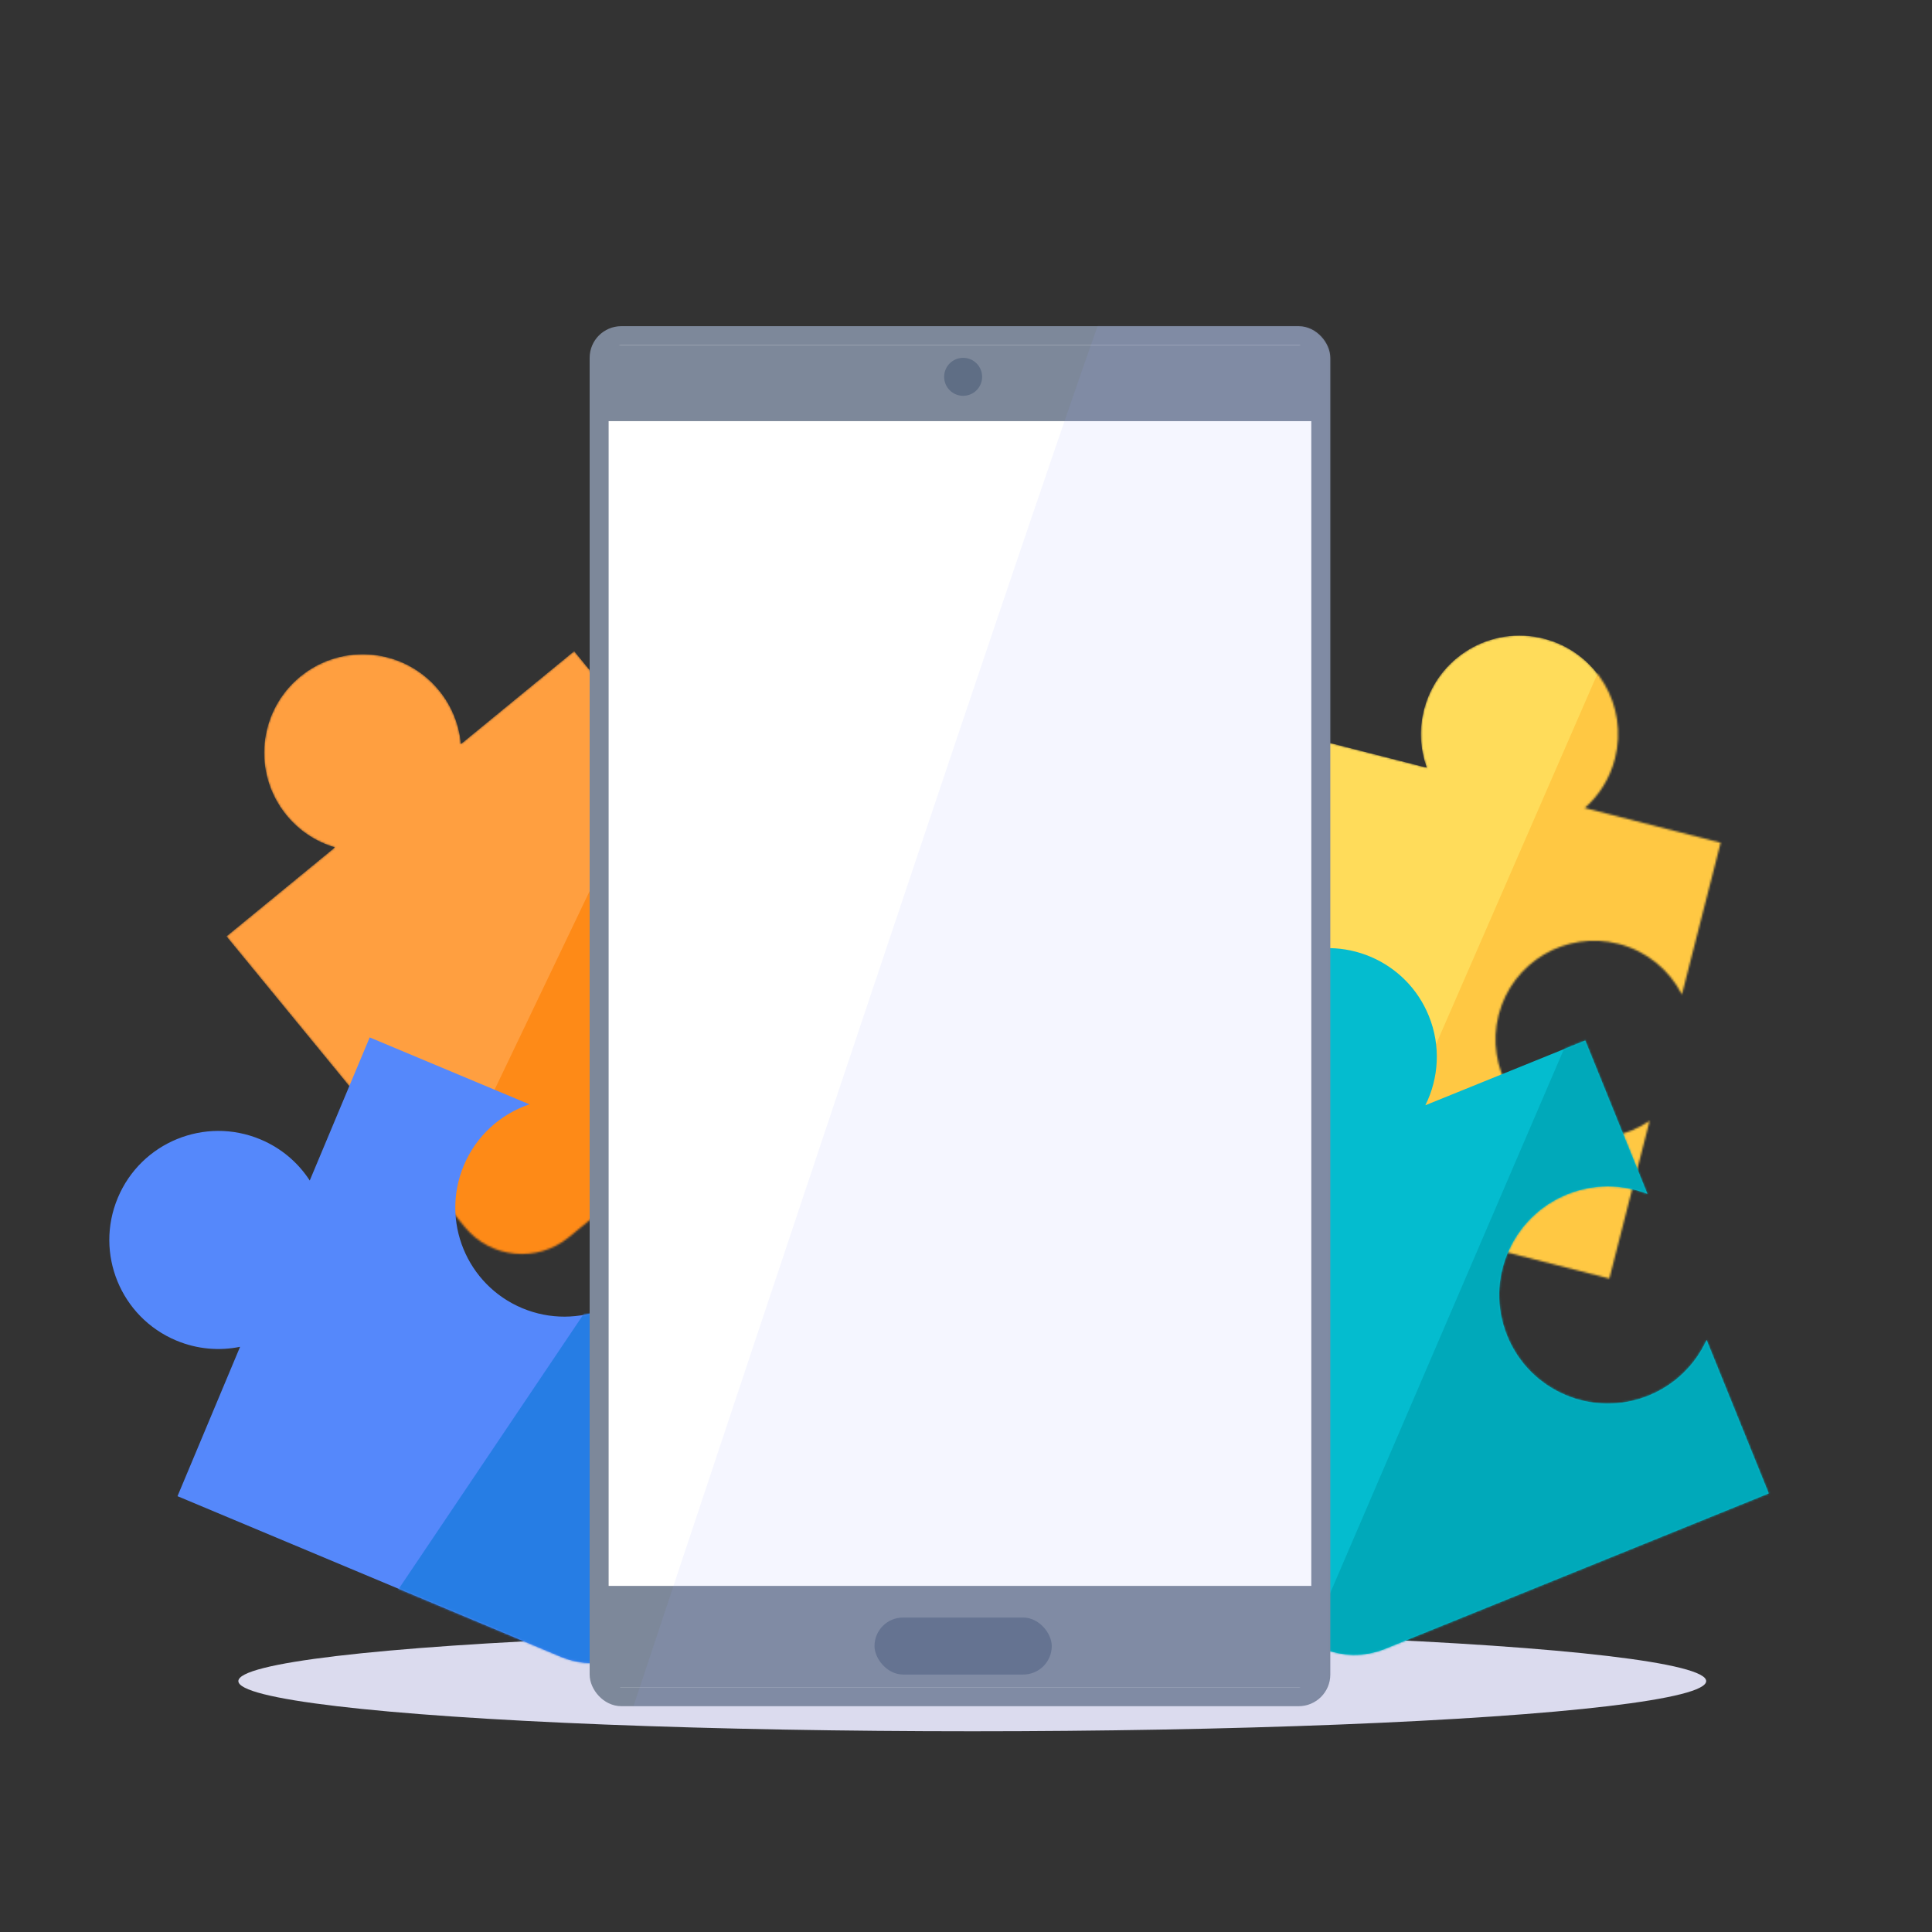 <svg width="1000" height="1000" viewBox="0 0 1000 1000" fill="none" xmlns="http://www.w3.org/2000/svg">
<rect x="0" y="0" width="1000" height="1000" fill="#333333" stroke="none"/>
<g clip-path="url(#clip0)">
<ellipse cx="503.247" cy="870.13" rx="379.87" ry="25.974" fill="#DBDBEE"/>
<mask id="mask0" mask-type="alpha" maskUnits="userSpaceOnUse" x="615" y="328" width="276" height="334">
<path d="M665.049 378.584L738.495 397.345C735.118 388.042 734.407 377.661 737.041 367.349C744.015 340.045 771.804 323.564 799.109 330.538C826.413 337.513 842.894 365.302 835.919 392.606C833.285 402.918 827.682 411.686 820.258 418.23L890.615 436.201L870.556 514.742C864.119 502.162 852.517 492.301 837.75 488.529C810.445 481.554 782.657 498.035 775.682 525.339C768.707 552.644 785.188 580.433 812.493 587.407C827.26 591.179 842.17 588.09 853.851 580.139L832.997 661.767L644.51 613.621C624.032 608.39 611.671 587.549 616.902 567.07L665.049 378.584Z" fill="white"/>
</mask>
<g mask="url(#mask0)">
<path d="M665.049 378.584L738.495 397.345C735.118 388.042 734.407 377.661 737.041 367.349C744.015 340.045 771.804 323.564 799.109 330.538C826.413 337.513 842.894 365.302 835.919 392.606C833.285 402.918 827.682 411.686 820.258 418.23L890.615 436.201L870.556 514.742C864.119 502.162 852.517 492.301 837.75 488.529C810.445 481.554 782.657 498.035 775.682 525.339C768.707 552.644 785.188 580.433 812.493 587.407C827.26 591.179 842.17 588.09 853.851 580.139L832.997 661.767L644.51 613.621C624.032 608.39 611.671 587.549 616.902 567.07L665.049 378.584Z" fill="#FFDC5A"/>
<path fill-rule="evenodd" clip-rule="evenodd" d="M833.971 332.367L671.862 704.512L993.156 653.406L963.081 311.688L833.971 332.367Z" fill="#FFC843"/>
</g>
<path d="M582.834 634.845L661.98 830.201C670.722 851.779 695.302 862.185 716.88 853.442L915.491 772.978L883.331 693.592C877.578 706.217 867.168 716.749 853.294 722.37C824.523 734.026 791.75 720.152 780.094 691.381C768.437 662.61 782.312 629.837 811.083 618.181C824.957 612.56 839.762 612.876 852.68 617.936L820.516 538.552L737.759 572.083C744.709 558.155 745.873 541.423 739.568 525.863C727.912 497.091 695.139 483.217 666.368 494.873C637.597 506.53 623.723 539.302 635.379 568.073C641.683 583.634 654.165 594.838 668.849 600.001L582.834 634.845Z" fill="#04BCCF"/>
<mask id="mask1" mask-type="alpha" maskUnits="userSpaceOnUse" x="499" y="435" width="469" height="482">
<path d="M582.834 634.845L661.98 830.201C670.722 851.779 695.302 862.185 716.88 853.442L915.491 772.978L883.331 693.592C877.578 706.217 867.168 716.749 853.294 722.37C824.523 734.026 791.75 720.152 780.094 691.381C768.437 662.61 782.312 629.837 811.083 618.181C824.957 612.56 839.762 612.876 852.68 617.936L820.516 538.552L737.759 572.083C744.709 558.155 745.873 541.423 739.568 525.863C727.912 497.091 695.139 483.217 666.368 494.873C637.597 506.53 623.723 539.302 635.379 568.073C641.683 583.634 654.165 594.838 668.849 600.001L582.834 634.845Z" fill="#04BCCF"/>
</mask>
<g mask="url(#mask1)">
<path fill-rule="evenodd" clip-rule="evenodd" d="M825.138 506.579L637.778 942.64L1015.42 777.924L825.138 506.579Z" fill="#00A9BA"/>
</g>
<mask id="mask2" mask-type="alpha" maskUnits="userSpaceOnUse" x="117" y="337" width="328" height="313">
<path d="M294.408 640.394C278.066 653.798 253.952 651.416 240.548 635.074L117.178 484.657L173.325 438.607C163.829 435.819 155.043 430.245 148.293 422.015C130.422 400.226 133.598 368.074 155.387 350.202C177.177 332.331 209.329 335.507 227.2 357.297C233.95 365.526 237.697 375.233 238.574 385.091L297.185 337.018L444.824 517.024L294.408 640.394Z" fill="white"/>
</mask>
<g mask="url(#mask2)">
<path d="M294.408 640.394C278.066 653.798 253.952 651.416 240.548 635.074L117.178 484.657L173.325 438.607C163.829 435.819 155.043 430.245 148.293 422.015C130.422 400.226 133.598 368.074 155.387 350.202C177.177 332.331 209.329 335.507 227.2 357.297C233.95 365.526 237.697 375.233 238.574 385.091L297.185 337.018L444.824 517.024L294.408 640.394Z" fill="#FF9F40"/>
<path fill-rule="evenodd" clip-rule="evenodd" d="M378.239 308.615L148.329 788.963L695.424 658.806L632.756 372.884L378.239 308.615Z" fill="#FE8A17"/>
</g>
<path d="M91.876 774.421L124.267 697.103C113.545 699.294 102.073 698.395 91.217 693.847C62.473 681.805 48.933 648.742 60.975 619.998C73.016 591.254 106.08 577.714 134.824 589.756C145.679 594.304 154.367 601.85 160.326 611.029L191.353 536.963L274.035 571.597C259.233 576.606 246.571 587.705 240.058 603.252C228.016 631.995 241.556 665.059 270.3 677.1C299.044 689.142 332.107 675.602 344.149 646.858C350.662 631.312 349.691 614.502 342.879 600.438L428.811 636.441L345.686 834.864C336.655 856.422 311.857 866.577 290.299 857.546L91.876 774.421Z" fill="#5588FB"/>
<mask id="mask3" mask-type="alpha" maskUnits="userSpaceOnUse" x="10" y="502" width="419" height="372">
<path d="M91.877 774.422L124.269 697.103C113.546 699.294 102.074 698.395 91.218 693.847C62.474 681.806 48.934 648.743 60.976 619.999C73.018 591.255 106.081 577.715 134.825 589.756C145.681 594.304 154.368 601.85 160.327 611.03L191.355 536.964L274.036 571.598C259.234 576.607 246.572 587.706 240.059 603.252C228.017 631.996 241.557 665.059 270.301 677.101C299.045 689.143 332.108 675.603 344.15 646.859C350.663 631.312 349.692 614.503 342.88 600.439L428.812 636.441L345.687 834.865C336.656 856.423 311.858 866.578 290.301 857.547L91.877 774.422Z" fill="#5588FB"/>
</mask>
<g mask="url(#mask3)">
<path fill-rule="evenodd" clip-rule="evenodd" d="M367.074 583.595L119.983 950.789L478.93 852.838L458.937 558.527L367.074 583.595Z" fill="#267DE4"/>
</g>
<rect x="310.115" y="173.745" width="373.526" height="704.456" rx="11.468" fill="white" stroke="#7D889A" stroke-width="9.83"/>
<path fill-rule="evenodd" clip-rule="evenodd" d="M682.001 178.66L311.752 178.66L311.752 217.979L682.001 217.979L682.001 178.66ZM682.001 820.862L311.752 820.862L311.752 873.287L682.001 873.287L682.001 820.862Z" fill="#7D889A"/>
<circle cx="498.516" cy="195.043" r="9.83" fill="#5F6E85"/>
<rect x="452.645" y="837.245" width="91.743" height="29.489" rx="14.744" fill="#5F6E85"/>
<mask id="mask4" mask-type="alpha" maskUnits="userSpaceOnUse" x="305" y="168" width="384" height="716">
<rect x="310.116" y="173.745" width="373.526" height="704.456" rx="11.468" fill="white" stroke="#7D889A" stroke-width="9.83"/>
<path fill-rule="evenodd" clip-rule="evenodd" d="M682.003 178.66L311.754 178.66L311.754 217.979L682.003 217.979L682.003 178.66ZM682.003 820.862L311.754 820.862L311.754 873.287L682.003 873.287L682.003 820.862Z" fill="#7D889A"/>
<circle cx="498.517" cy="195.043" r="9.83" fill="#5F6E85"/>
<rect x="452.647" y="837.245" width="91.743" height="29.489" rx="14.744" fill="#5F6E85"/>
</mask>
<g mask="url(#mask4)">
<g style="mix-blend-mode:multiply">
<path d="M318.189 912.337C402.604 658.008 572.734 148.051 577.929 142.857L733.773 142.857L733.773 912.337L318.189 912.337Z" fill="#98A8FF" fill-opacity="0.1"/>
</g>
</g>
</g>
<defs>
<clipPath id="clip0">
<rect width="1000" height="1000" fill="white"/>
</clipPath>
</defs>
</svg>
